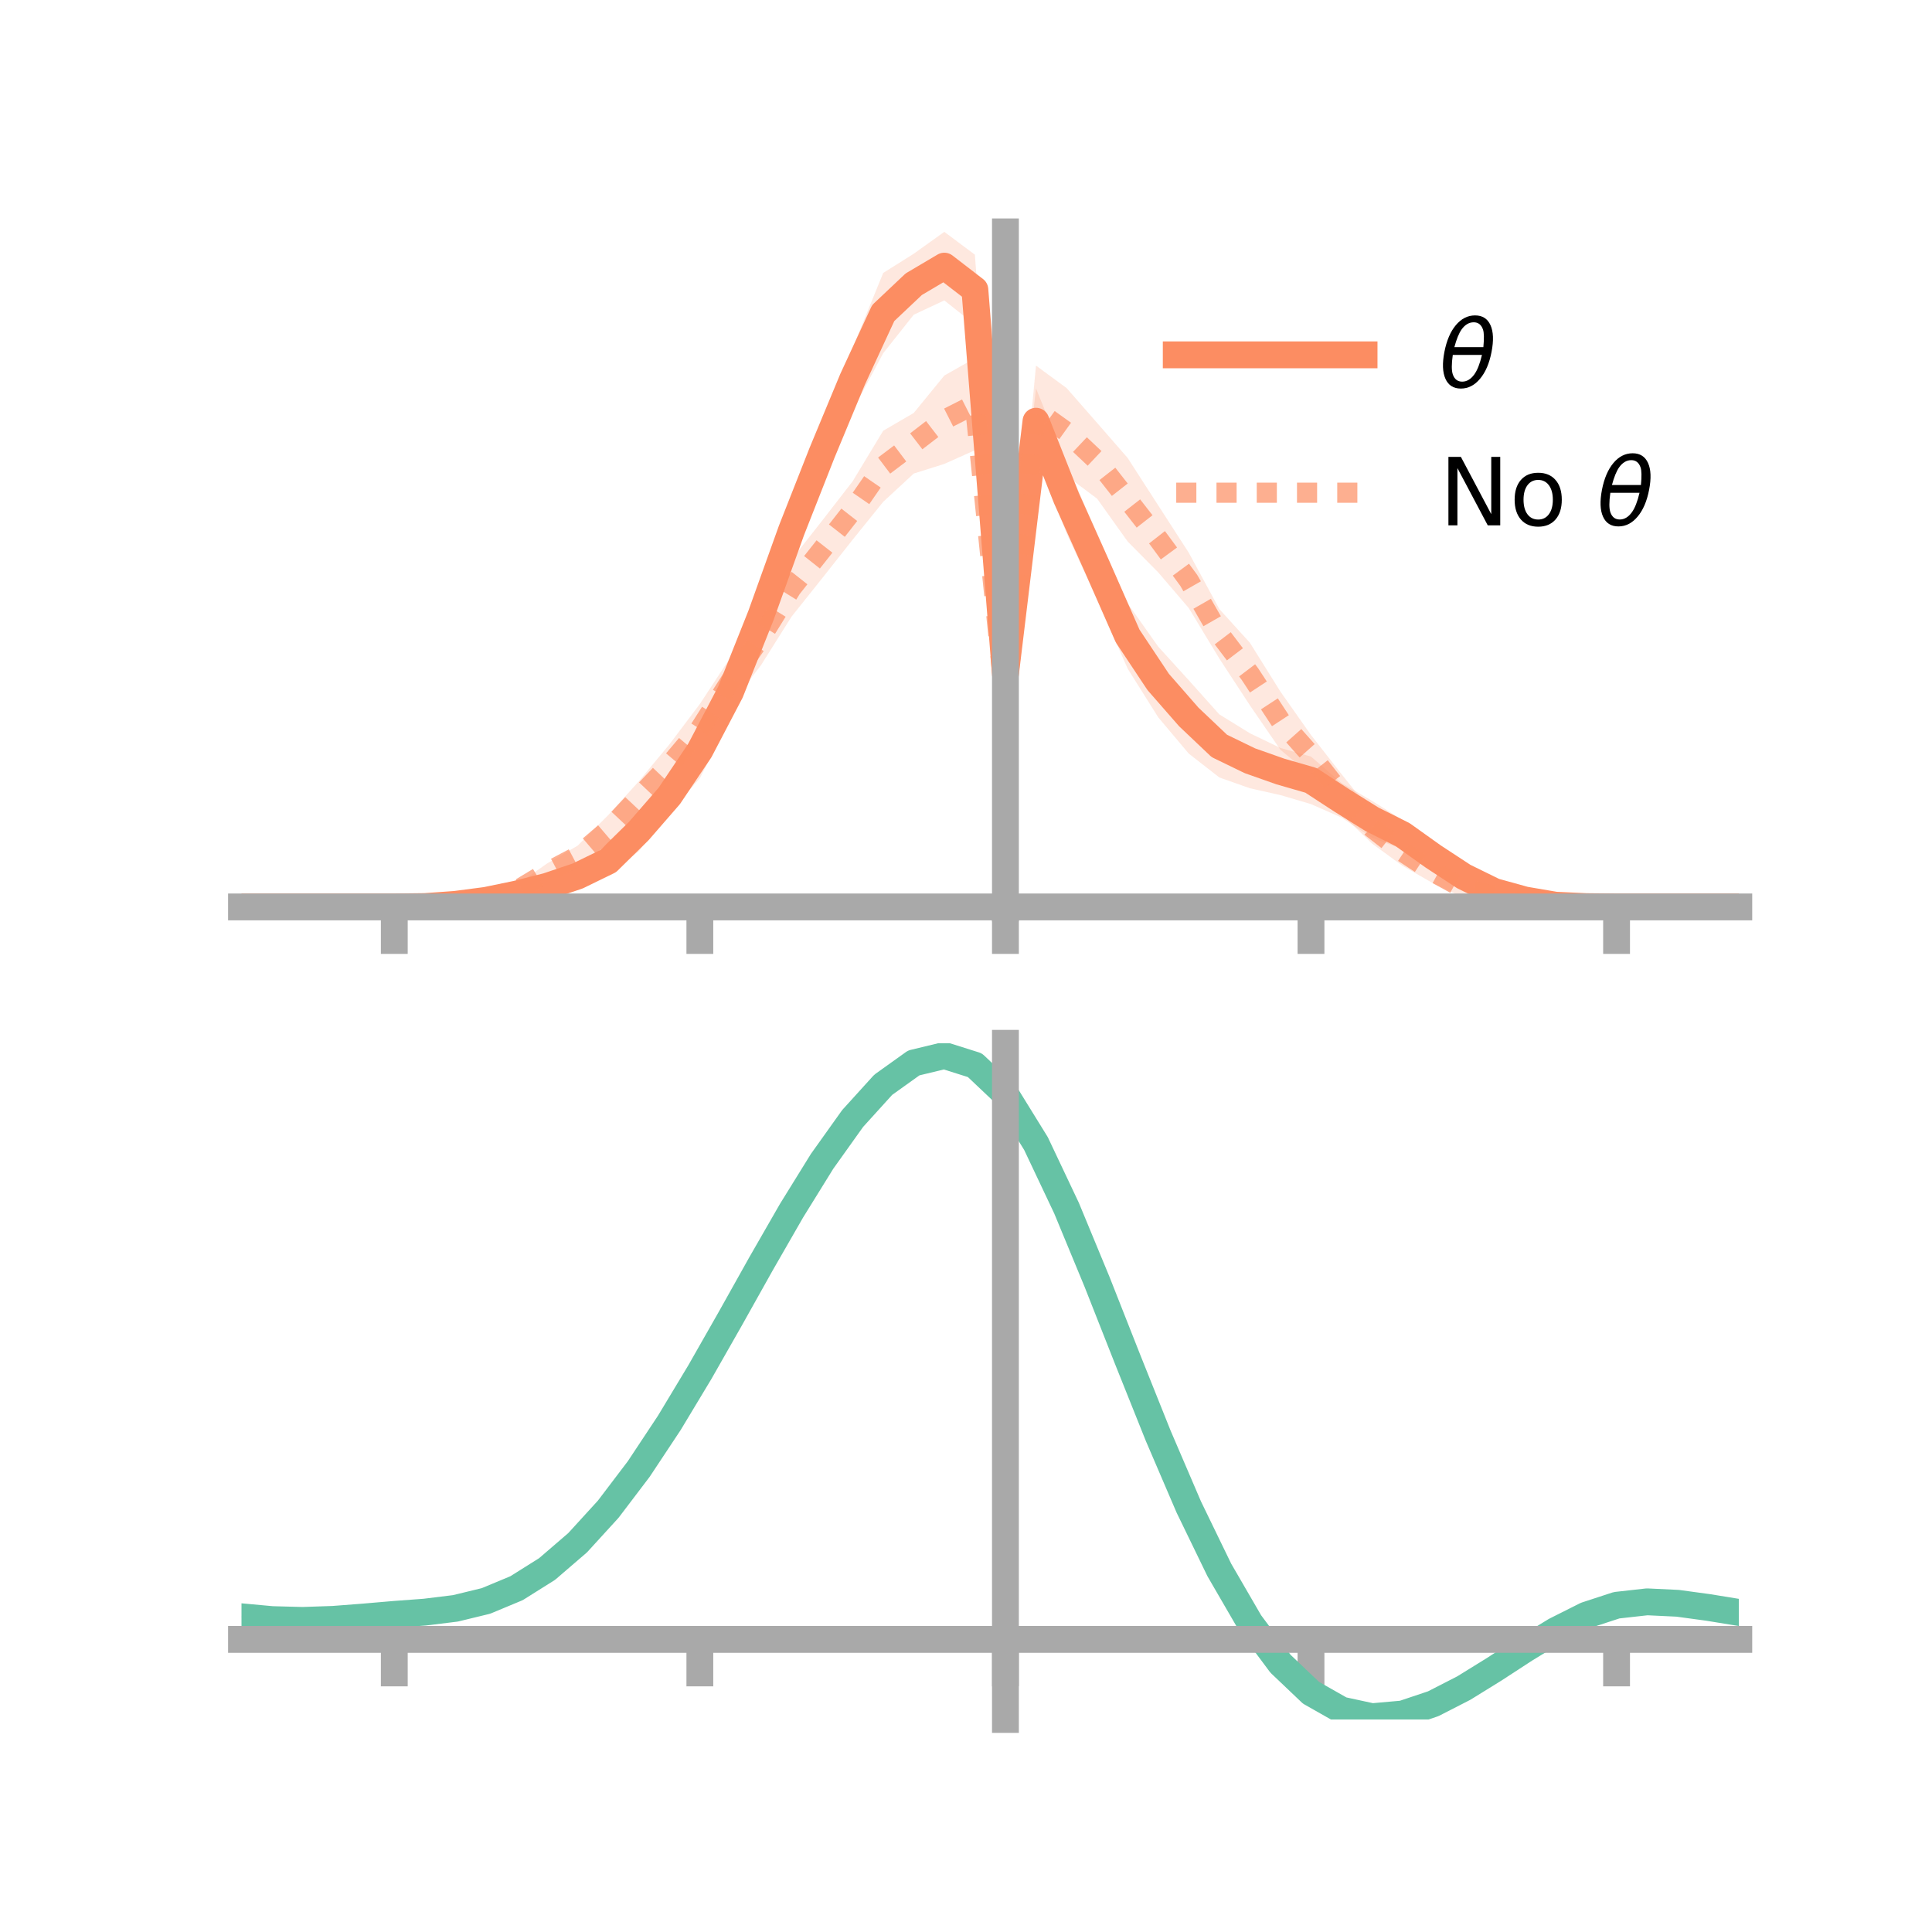 <?xml version="1.0" encoding="utf-8" standalone="no"?>
<!DOCTYPE svg PUBLIC "-//W3C//DTD SVG 1.1//EN"
  "http://www.w3.org/Graphics/SVG/1.1/DTD/svg11.dtd">
<!-- Created with matplotlib (https://matplotlib.org/) -->
<svg height="144pt" version="1.1" viewBox="0 0 144 144" width="144pt" xmlns="http://www.w3.org/2000/svg" xmlns:xlink="http://www.w3.org/1999/xlink">
 <defs>
  <style type="text/css">*{stroke-linecap:butt;stroke-linejoin:round;}</style>
 </defs>
 <g id="figure_1">
  <g id="patch_1">
   <path d="M 0 144 
L 144 144 
L 144 0 
L 0 0 
z
" style="fill:none;"/>
  </g>
  <g id="axes_1">
   <g id="patch_2">
    <path d="M 18 67.68 
L 129.6 67.68 
L 129.6 17.28 
L 18 17.28 
z
" style="fill:none;"/>
   </g>
   <g id="PolyCollection_1">
    <path clip-path="url(#pf8502745ef)" d="M 18 67.597 
L 18 67.597 
L 20.278 67.597 
L 22.555 67.597 
L 24.833 67.597 
L 27.11 67.597 
L 29.388 67.597 
L 31.665 67.494 
L 33.943 67.207 
L 36.22 66.772 
L 38.498 66.104 
L 40.776 65.454 
L 43.053 64.298 
L 45.331 63.145 
L 47.608 60.438 
L 49.886 58.042 
L 52.163 53.866 
L 54.441 49.619 
L 56.718 43.746 
L 58.996 37.155 
L 61.273 31.22 
L 63.551 25.929 
L 65.829 20.344 
L 68.106 18.911 
L 70.384 17.28 
L 72.661 18.982 
L 74.939 49.168 
L 77.216 28.95 
L 79.494 34.549 
L 81.771 39.781 
L 84.049 44.975 
L 86.327 48.198 
L 88.604 50.701 
L 90.882 53.247 
L 93.159 54.652 
L 95.437 55.749 
L 97.714 56.391 
L 99.992 58.363 
L 102.269 59.696 
L 104.547 61.124 
L 106.824 62.857 
L 109.102 64.61 
L 111.38 65.932 
L 113.657 66.728 
L 115.935 67.254 
L 118.212 67.494 
L 120.49 67.597 
L 122.767 67.597 
L 125.045 67.597 
L 127.322 67.597 
L 129.6 67.597 
L 129.6 67.597 
L 129.6 67.597 
L 127.322 67.597 
L 125.045 67.597 
L 122.767 67.597 
L 120.49 67.597 
L 118.212 67.655 
L 115.935 67.68 
L 113.657 67.429 
L 111.38 66.966 
L 109.102 66.055 
L 106.824 64.819 
L 104.547 63.299 
L 102.269 62.446 
L 99.992 60.938 
L 97.714 59.933 
L 95.437 59.261 
L 93.159 58.752 
L 90.882 57.947 
L 88.604 56.17 
L 86.327 53.464 
L 84.049 49.838 
L 81.771 44.674 
L 79.494 39.749 
L 77.216 33.837 
L 74.939 51.319 
L 72.661 24.2 
L 70.384 22.391 
L 68.106 23.456 
L 65.829 26.325 
L 63.551 30.59 
L 61.273 36.264 
L 58.996 41.891 
L 56.718 47.996 
L 54.441 53.547 
L 52.163 58.002 
L 49.886 60.601 
L 47.608 63.449 
L 45.331 65.218 
L 43.053 66.286 
L 40.776 66.667 
L 38.498 67.171 
L 36.22 67.445 
L 33.943 67.606 
L 31.665 67.647 
L 29.388 67.597 
L 27.11 67.597 
L 24.833 67.597 
L 22.555 67.597 
L 20.278 67.597 
L 18 67.597 
z
" style="fill:#fc8d62;fill-opacity:0.2;"/>
   </g>
   <g id="PolyCollection_2">
    <path clip-path="url(#pf8502745ef)" d="M 18 67.597 
L 18 67.597 
L 20.278 67.597 
L 22.555 67.597 
L 24.833 67.597 
L 27.11 67.597 
L 29.388 67.597 
L 31.665 67.474 
L 33.943 67.152 
L 36.22 66.744 
L 38.498 65.963 
L 40.776 64.359 
L 43.053 63.031 
L 45.331 60.759 
L 47.608 58.243 
L 49.886 55.49 
L 52.163 52.472 
L 54.441 48.999 
L 56.718 45.436 
L 58.996 41.708 
L 61.273 38.814 
L 63.551 35.874 
L 65.829 32.105 
L 68.106 30.779 
L 70.384 27.99 
L 72.661 26.7 
L 74.939 51.585 
L 77.216 27.249 
L 79.494 28.92 
L 81.771 31.519 
L 84.049 34.134 
L 86.327 37.669 
L 88.604 41.197 
L 90.882 45.397 
L 93.159 47.906 
L 95.437 51.551 
L 97.714 54.785 
L 99.992 57.701 
L 102.269 60.553 
L 104.547 62.449 
L 106.824 64.146 
L 109.102 65.56 
L 111.38 66.347 
L 113.657 67.106 
L 115.935 67.379 
L 118.212 67.553 
L 120.49 67.596 
L 122.767 67.597 
L 125.045 67.597 
L 127.322 67.597 
L 129.6 67.597 
L 129.6 67.597 
L 129.6 67.597 
L 127.322 67.597 
L 125.045 67.597 
L 122.767 67.597 
L 120.49 67.598 
L 118.212 67.684 
L 115.935 67.734 
L 113.657 67.591 
L 111.38 67.201 
L 109.102 66.918 
L 106.824 65.84 
L 104.547 64.539 
L 102.269 62.877 
L 99.992 60.692 
L 97.714 57.776 
L 95.437 55.887 
L 93.159 52.569 
L 90.882 49.084 
L 88.604 45.321 
L 86.327 42.662 
L 84.049 40.36 
L 81.771 37.166 
L 79.494 35.466 
L 77.216 33.87 
L 74.939 53.502 
L 72.661 33.559 
L 70.384 34.577 
L 68.106 35.295 
L 65.829 37.403 
L 63.551 40.226 
L 61.273 43.108 
L 58.996 45.963 
L 56.718 49.584 
L 54.441 52.533 
L 52.163 56.188 
L 49.886 58.566 
L 47.608 60.621 
L 45.331 62.955 
L 43.053 64.581 
L 40.776 65.66 
L 38.498 66.808 
L 36.22 67.222 
L 33.943 67.549 
L 31.665 67.606 
L 29.388 67.597 
L 27.11 67.597 
L 24.833 67.597 
L 22.555 67.597 
L 20.278 67.597 
L 18 67.597 
z
" style="fill:#fc8d62;fill-opacity:0.2;"/>
   </g>
   <g id="matplotlib.axis_1">
    <g id="xtick_1">
     <g id="line2d_1">
      <defs>
       <path d="M 0 0 
L 0 3.5 
" id="m18e4966a22" style="stroke:#a9a9a9;stroke-width:2;"/>
      </defs>
      <g>
       <use style="fill:#a9a9a9;stroke:#a9a9a9;stroke-width:2;" x="29.388" xlink:href="#m18e4966a22" y="67.597"/>
      </g>
     </g>
    </g>
    <g id="xtick_2">
     <g id="line2d_2">
      <g>
       <use style="fill:#a9a9a9;stroke:#a9a9a9;stroke-width:2;" x="52.163" xlink:href="#m18e4966a22" y="67.597"/>
      </g>
     </g>
    </g>
    <g id="xtick_3">
     <g id="line2d_3">
      <g>
       <use style="fill:#a9a9a9;stroke:#a9a9a9;stroke-width:2;" x="74.939" xlink:href="#m18e4966a22" y="67.597"/>
      </g>
     </g>
    </g>
    <g id="xtick_4">
     <g id="line2d_4">
      <g>
       <use style="fill:#a9a9a9;stroke:#a9a9a9;stroke-width:2;" x="97.714" xlink:href="#m18e4966a22" y="67.597"/>
      </g>
     </g>
    </g>
    <g id="xtick_5">
     <g id="line2d_5">
      <g>
       <use style="fill:#a9a9a9;stroke:#a9a9a9;stroke-width:2;" x="120.49" xlink:href="#m18e4966a22" y="67.597"/>
      </g>
     </g>
    </g>
   </g>
   <g id="matplotlib.axis_2"/>
   <g id="line2d_6">
    <path clip-path="url(#pf8502745ef)" d="M 18 67.597 
L 20.278 67.597 
L 22.555 67.597 
L 24.833 67.597 
L 27.11 67.597 
L 29.388 67.597 
L 31.665 67.57 
L 33.943 67.406 
L 36.22 67.109 
L 38.498 66.638 
L 40.776 66.06 
L 43.053 65.292 
L 45.331 64.182 
L 47.608 61.943 
L 49.886 59.321 
L 52.163 55.934 
L 54.441 51.583 
L 56.718 45.871 
L 58.996 39.523 
L 61.273 33.742 
L 63.551 28.26 
L 65.829 23.334 
L 68.106 21.184 
L 70.384 19.836 
L 72.661 21.591 
L 74.939 50.244 
L 77.216 31.394 
L 79.494 37.149 
L 81.771 42.228 
L 84.049 47.407 
L 86.327 50.831 
L 88.604 53.436 
L 90.882 55.597 
L 93.159 56.702 
L 95.437 57.505 
L 97.714 58.162 
L 99.992 59.65 
L 102.269 61.071 
L 104.547 62.212 
L 106.824 63.838 
L 109.102 65.332 
L 111.38 66.449 
L 113.657 67.079 
L 115.935 67.467 
L 118.212 67.574 
L 120.49 67.597 
L 122.767 67.597 
L 125.045 67.597 
L 127.322 67.597 
L 129.6 67.597 
" style="fill:none;stroke:#fc8d62;stroke-linecap:square;stroke-width:2;"/>
   </g>
   <g id="line2d_7">
    <path clip-path="url(#pf8502745ef)" d="M 18 67.597 
L 20.278 67.597 
L 22.555 67.597 
L 24.833 67.597 
L 27.11 67.597 
L 29.388 67.597 
L 31.665 67.54 
L 33.943 67.35 
L 36.22 66.983 
L 38.498 66.385 
L 40.776 65.009 
L 43.053 63.806 
L 45.331 61.857 
L 47.608 59.432 
L 49.886 57.028 
L 52.163 54.33 
L 54.441 50.766 
L 56.718 47.51 
L 58.996 43.835 
L 61.273 40.961 
L 63.551 38.05 
L 65.829 34.754 
L 68.106 33.037 
L 70.384 31.284 
L 72.661 30.13 
L 74.939 52.544 
L 77.216 30.56 
L 79.494 32.193 
L 81.771 34.343 
L 84.049 37.247 
L 86.327 40.165 
L 88.604 43.259 
L 90.882 47.24 
L 93.159 50.237 
L 95.437 53.719 
L 97.714 56.28 
L 99.992 59.196 
L 102.269 61.715 
L 104.547 63.494 
L 106.824 64.993 
L 109.102 66.239 
L 111.38 66.774 
L 113.657 67.349 
L 115.935 67.556 
L 118.212 67.619 
L 120.49 67.597 
L 122.767 67.597 
L 125.045 67.597 
L 127.322 67.597 
L 129.6 67.597 
" style="fill:none;stroke:#fc8d62;stroke-dasharray:1.5,1.5;stroke-dashoffset:0;stroke-opacity:0.7;stroke-width:1.5;"/>
   </g>
   <g id="patch_3">
    <path d="M 74.939 67.68 
L 74.939 17.28 
" style="fill:none;stroke:#a9a9a9;stroke-linecap:square;stroke-linejoin:miter;stroke-width:2;"/>
   </g>
   <g id="patch_4">
    <path d="M 129.6 67.68 
L 129.6 17.28 
" style="fill:none;"/>
   </g>
   <g id="patch_5">
    <path d="M 18 67.597 
L 129.6 67.597 
" style="fill:none;stroke:#a9a9a9;stroke-linecap:square;stroke-linejoin:miter;stroke-width:2;"/>
   </g>
   <g id="patch_6">
    <path d="M 18 17.28 
L 129.6 17.28 
" style="fill:none;"/>
   </g>
   <g id="legend_1">
    <g id="line2d_8">
     <path d="M 87.67 26.449 
L 101.67 26.449 
" style="fill:none;stroke:#fc8d62;stroke-linecap:square;stroke-width:2;"/>
    </g>
    <g id="line2d_9"/>
    <g id="text_1">
     <!-- $\theta$ -->
     <g transform="translate(107.27 28.899)scale(0.07 -0.07)">
      <defs>
       <path d="M 45.516 34.672 
L 14.453 34.672 
Q 12.359 20.062 14.5 13.875 
Q 17.188 6.25 24.469 6.25 
Q 31.781 6.25 37.359 13.922 
Q 42.234 20.656 45.516 34.672 
z
M 47.016 42.969 
Q 48.344 56.844 46.625 61.719 
Q 43.953 69.438 36.766 69.438 
Q 29.297 69.438 23.828 61.812 
Q 19.531 55.672 16.156 42.969 
z
M 38.188 76.766 
Q 49.906 76.766 54.594 66.406 
Q 59.281 56.109 55.719 37.844 
Q 52.203 19.625 43.453 9.281 
Q 34.766 -1.125 23.047 -1.125 
Q 11.281 -1.125 6.641 9.281 
Q 2 19.625 5.516 37.844 
Q 9.078 56.109 17.719 66.406 
Q 26.422 76.766 38.188 76.766 
z
" id="DejaVuSans-Oblique-952"/>
      </defs>
      <use transform="translate(0 0.234)" xlink:href="#DejaVuSans-Oblique-952"/>
     </g>
    </g>
    <g id="line2d_10">
     <path d="M 87.67 36.724 
L 101.67 36.724 
" style="fill:none;stroke:#fc8d62;stroke-dasharray:1.5,1.5;stroke-dashoffset:0;stroke-opacity:0.7;stroke-width:1.5;"/>
    </g>
    <g id="line2d_11"/>
    <g id="text_2">
     <!-- No $\theta$ -->
     <g transform="translate(107.27 39.174)scale(0.07 -0.07)">
      <defs>
       <path d="M 9.812 72.906 
L 23.094 72.906 
L 55.422 11.922 
L 55.422 72.906 
L 64.984 72.906 
L 64.984 0 
L 51.703 0 
L 19.391 60.984 
L 19.391 0 
L 9.812 0 
z
" id="DejaVuSans-78"/>
       <path d="M 30.609 48.391 
Q 23.391 48.391 19.188 42.75 
Q 14.984 37.109 14.984 27.297 
Q 14.984 17.484 19.156 11.844 
Q 23.344 6.203 30.609 6.203 
Q 37.797 6.203 41.984 11.859 
Q 46.188 17.531 46.188 27.297 
Q 46.188 37.016 41.984 42.703 
Q 37.797 48.391 30.609 48.391 
z
M 30.609 56 
Q 42.328 56 49.016 48.375 
Q 55.719 40.766 55.719 27.297 
Q 55.719 13.875 49.016 6.219 
Q 42.328 -1.422 30.609 -1.422 
Q 18.844 -1.422 12.172 6.219 
Q 5.516 13.875 5.516 27.297 
Q 5.516 40.766 12.172 48.375 
Q 18.844 56 30.609 56 
z
" id="DejaVuSans-111"/>
       <path id="DejaVuSans-32"/>
      </defs>
      <use transform="translate(0 0.234)" xlink:href="#DejaVuSans-78"/>
      <use transform="translate(74.805 0.234)" xlink:href="#DejaVuSans-111"/>
      <use transform="translate(135.986 0.234)" xlink:href="#DejaVuSans-32"/>
      <use transform="translate(167.773 0.234)" xlink:href="#DejaVuSans-Oblique-952"/>
     </g>
    </g>
   </g>
  </g>
  <g id="axes_2">
   <g id="patch_7">
    <path d="M 18 128.16 
L 129.6 128.16 
L 129.6 77.76 
L 18 77.76 
z
" style="fill:none;"/>
   </g>
   <g id="PolyCollection_3">
    <path clip-path="url(#pe0eb5b6ef5)" d="M 18 120.544 
L 18 120.468 
L 20.278 120.686 
L 22.555 120.747 
L 24.833 120.66 
L 27.11 120.476 
L 29.388 120.271 
L 31.665 120.097 
L 33.943 119.811 
L 36.22 119.253 
L 38.498 118.294 
L 40.776 116.844 
L 43.053 114.85 
L 45.331 112.303 
L 47.608 109.236 
L 49.886 105.718 
L 52.163 101.848 
L 54.441 97.756 
L 56.718 93.597 
L 58.996 89.546 
L 61.273 85.792 
L 63.551 82.534 
L 65.829 79.975 
L 68.106 78.318 
L 70.384 77.76 
L 72.661 78.491 
L 74.939 80.68 
L 77.216 84.417 
L 79.494 89.302 
L 81.771 94.884 
L 84.049 100.746 
L 86.327 106.522 
L 88.604 111.912 
L 90.882 116.681 
L 93.159 120.663 
L 95.437 123.764 
L 97.714 125.95 
L 99.992 127.251 
L 102.269 127.746 
L 104.547 127.549 
L 106.824 126.798 
L 109.102 125.649 
L 111.38 124.263 
L 113.657 122.805 
L 115.935 121.433 
L 118.212 120.302 
L 120.49 119.562 
L 122.767 119.31 
L 125.045 119.425 
L 127.322 119.746 
L 129.6 120.13 
L 129.6 120.232 
L 129.6 120.232 
L 127.322 119.875 
L 125.045 119.575 
L 122.767 119.472 
L 120.49 119.73 
L 118.212 120.48 
L 115.935 121.637 
L 113.657 123.051 
L 111.38 124.559 
L 109.102 125.991 
L 106.824 127.177 
L 104.547 127.951 
L 102.269 128.16 
L 99.992 127.672 
L 97.714 126.386 
L 95.437 124.241 
L 93.159 121.22 
L 90.882 117.354 
L 88.604 112.733 
L 86.327 107.51 
L 84.049 101.908 
L 81.771 96.218 
L 79.494 90.795 
L 77.216 86.048 
L 74.939 82.416 
L 72.661 80.295 
L 70.384 79.59 
L 68.106 80.132 
L 65.829 81.732 
L 63.551 84.197 
L 61.273 87.328 
L 58.996 90.929 
L 56.718 94.809 
L 54.441 98.785 
L 52.163 102.694 
L 49.886 106.388 
L 47.608 109.748 
L 45.331 112.68 
L 43.053 115.122 
L 40.776 117.045 
L 38.498 118.457 
L 36.22 119.397 
L 33.943 119.944 
L 31.665 120.219 
L 29.388 120.383 
L 27.11 120.571 
L 24.833 120.735 
L 22.555 120.805 
L 20.278 120.743 
L 18 120.544 
z
" style="fill:#66c2a5;fill-opacity:0.2;"/>
   </g>
   <g id="matplotlib.axis_3">
    <g id="xtick_6">
     <g id="line2d_12">
      <g>
       <use style="fill:#a9a9a9;stroke:#a9a9a9;stroke-width:2;" x="29.388" xlink:href="#m18e4966a22" y="122.19"/>
      </g>
     </g>
    </g>
    <g id="xtick_7">
     <g id="line2d_13">
      <g>
       <use style="fill:#a9a9a9;stroke:#a9a9a9;stroke-width:2;" x="52.163" xlink:href="#m18e4966a22" y="122.19"/>
      </g>
     </g>
    </g>
    <g id="xtick_8">
     <g id="line2d_14">
      <g>
       <use style="fill:#a9a9a9;stroke:#a9a9a9;stroke-width:2;" x="74.939" xlink:href="#m18e4966a22" y="122.19"/>
      </g>
     </g>
    </g>
    <g id="xtick_9">
     <g id="line2d_15">
      <g>
       <use style="fill:#a9a9a9;stroke:#a9a9a9;stroke-width:2;" x="97.714" xlink:href="#m18e4966a22" y="122.19"/>
      </g>
     </g>
    </g>
    <g id="xtick_10">
     <g id="line2d_16">
      <g>
       <use style="fill:#a9a9a9;stroke:#a9a9a9;stroke-width:2;" x="120.49" xlink:href="#m18e4966a22" y="122.19"/>
      </g>
     </g>
    </g>
   </g>
   <g id="matplotlib.axis_4"/>
   <g id="line2d_17">
    <path clip-path="url(#pe0eb5b6ef5)" d="M 18 120.506 
L 20.278 120.715 
L 22.555 120.776 
L 24.833 120.698 
L 27.11 120.523 
L 29.388 120.327 
L 31.665 120.158 
L 33.943 119.878 
L 36.22 119.325 
L 38.498 118.376 
L 40.776 116.945 
L 43.053 114.986 
L 45.331 112.491 
L 47.608 109.492 
L 49.886 106.053 
L 52.163 102.271 
L 54.441 98.271 
L 56.718 94.203 
L 58.996 90.238 
L 61.273 86.56 
L 63.551 83.366 
L 65.829 80.854 
L 68.106 79.225 
L 70.384 78.675 
L 72.661 79.393 
L 74.939 81.548 
L 77.216 85.233 
L 79.494 90.048 
L 81.771 95.551 
L 84.049 101.327 
L 86.327 107.016 
L 88.604 112.322 
L 90.882 117.017 
L 93.159 120.942 
L 95.437 124.002 
L 97.714 126.168 
L 99.992 127.461 
L 102.269 127.953 
L 104.547 127.75 
L 106.824 126.987 
L 109.102 125.82 
L 111.38 124.411 
L 113.657 122.928 
L 115.935 121.535 
L 118.212 120.391 
L 120.49 119.646 
L 122.767 119.391 
L 125.045 119.5 
L 127.322 119.81 
L 129.6 120.181 
" style="fill:none;stroke:#66c2a5;stroke-linecap:square;stroke-width:2;"/>
   </g>
   <g id="patch_8">
    <path d="M 74.939 128.16 
L 74.939 77.76 
" style="fill:none;stroke:#a9a9a9;stroke-linecap:square;stroke-linejoin:miter;stroke-width:2;"/>
   </g>
   <g id="patch_9">
    <path d="M 129.6 128.16 
L 129.6 77.76 
" style="fill:none;"/>
   </g>
   <g id="patch_10">
    <path d="M 18 122.19 
L 129.6 122.19 
" style="fill:none;stroke:#a9a9a9;stroke-linecap:square;stroke-linejoin:miter;stroke-width:2;"/>
   </g>
   <g id="patch_11">
    <path d="M 18 77.76 
L 129.6 77.76 
" style="fill:none;"/>
   </g>
  </g>
 </g>
 <defs>
  <clipPath id="pf8502745ef">
   <rect height="50.4" width="111.6" x="18" y="17.28"/>
  </clipPath>
  <clipPath id="pe0eb5b6ef5">
   <rect height="50.4" width="111.6" x="18" y="77.76"/>
  </clipPath>
 </defs>
</svg>
